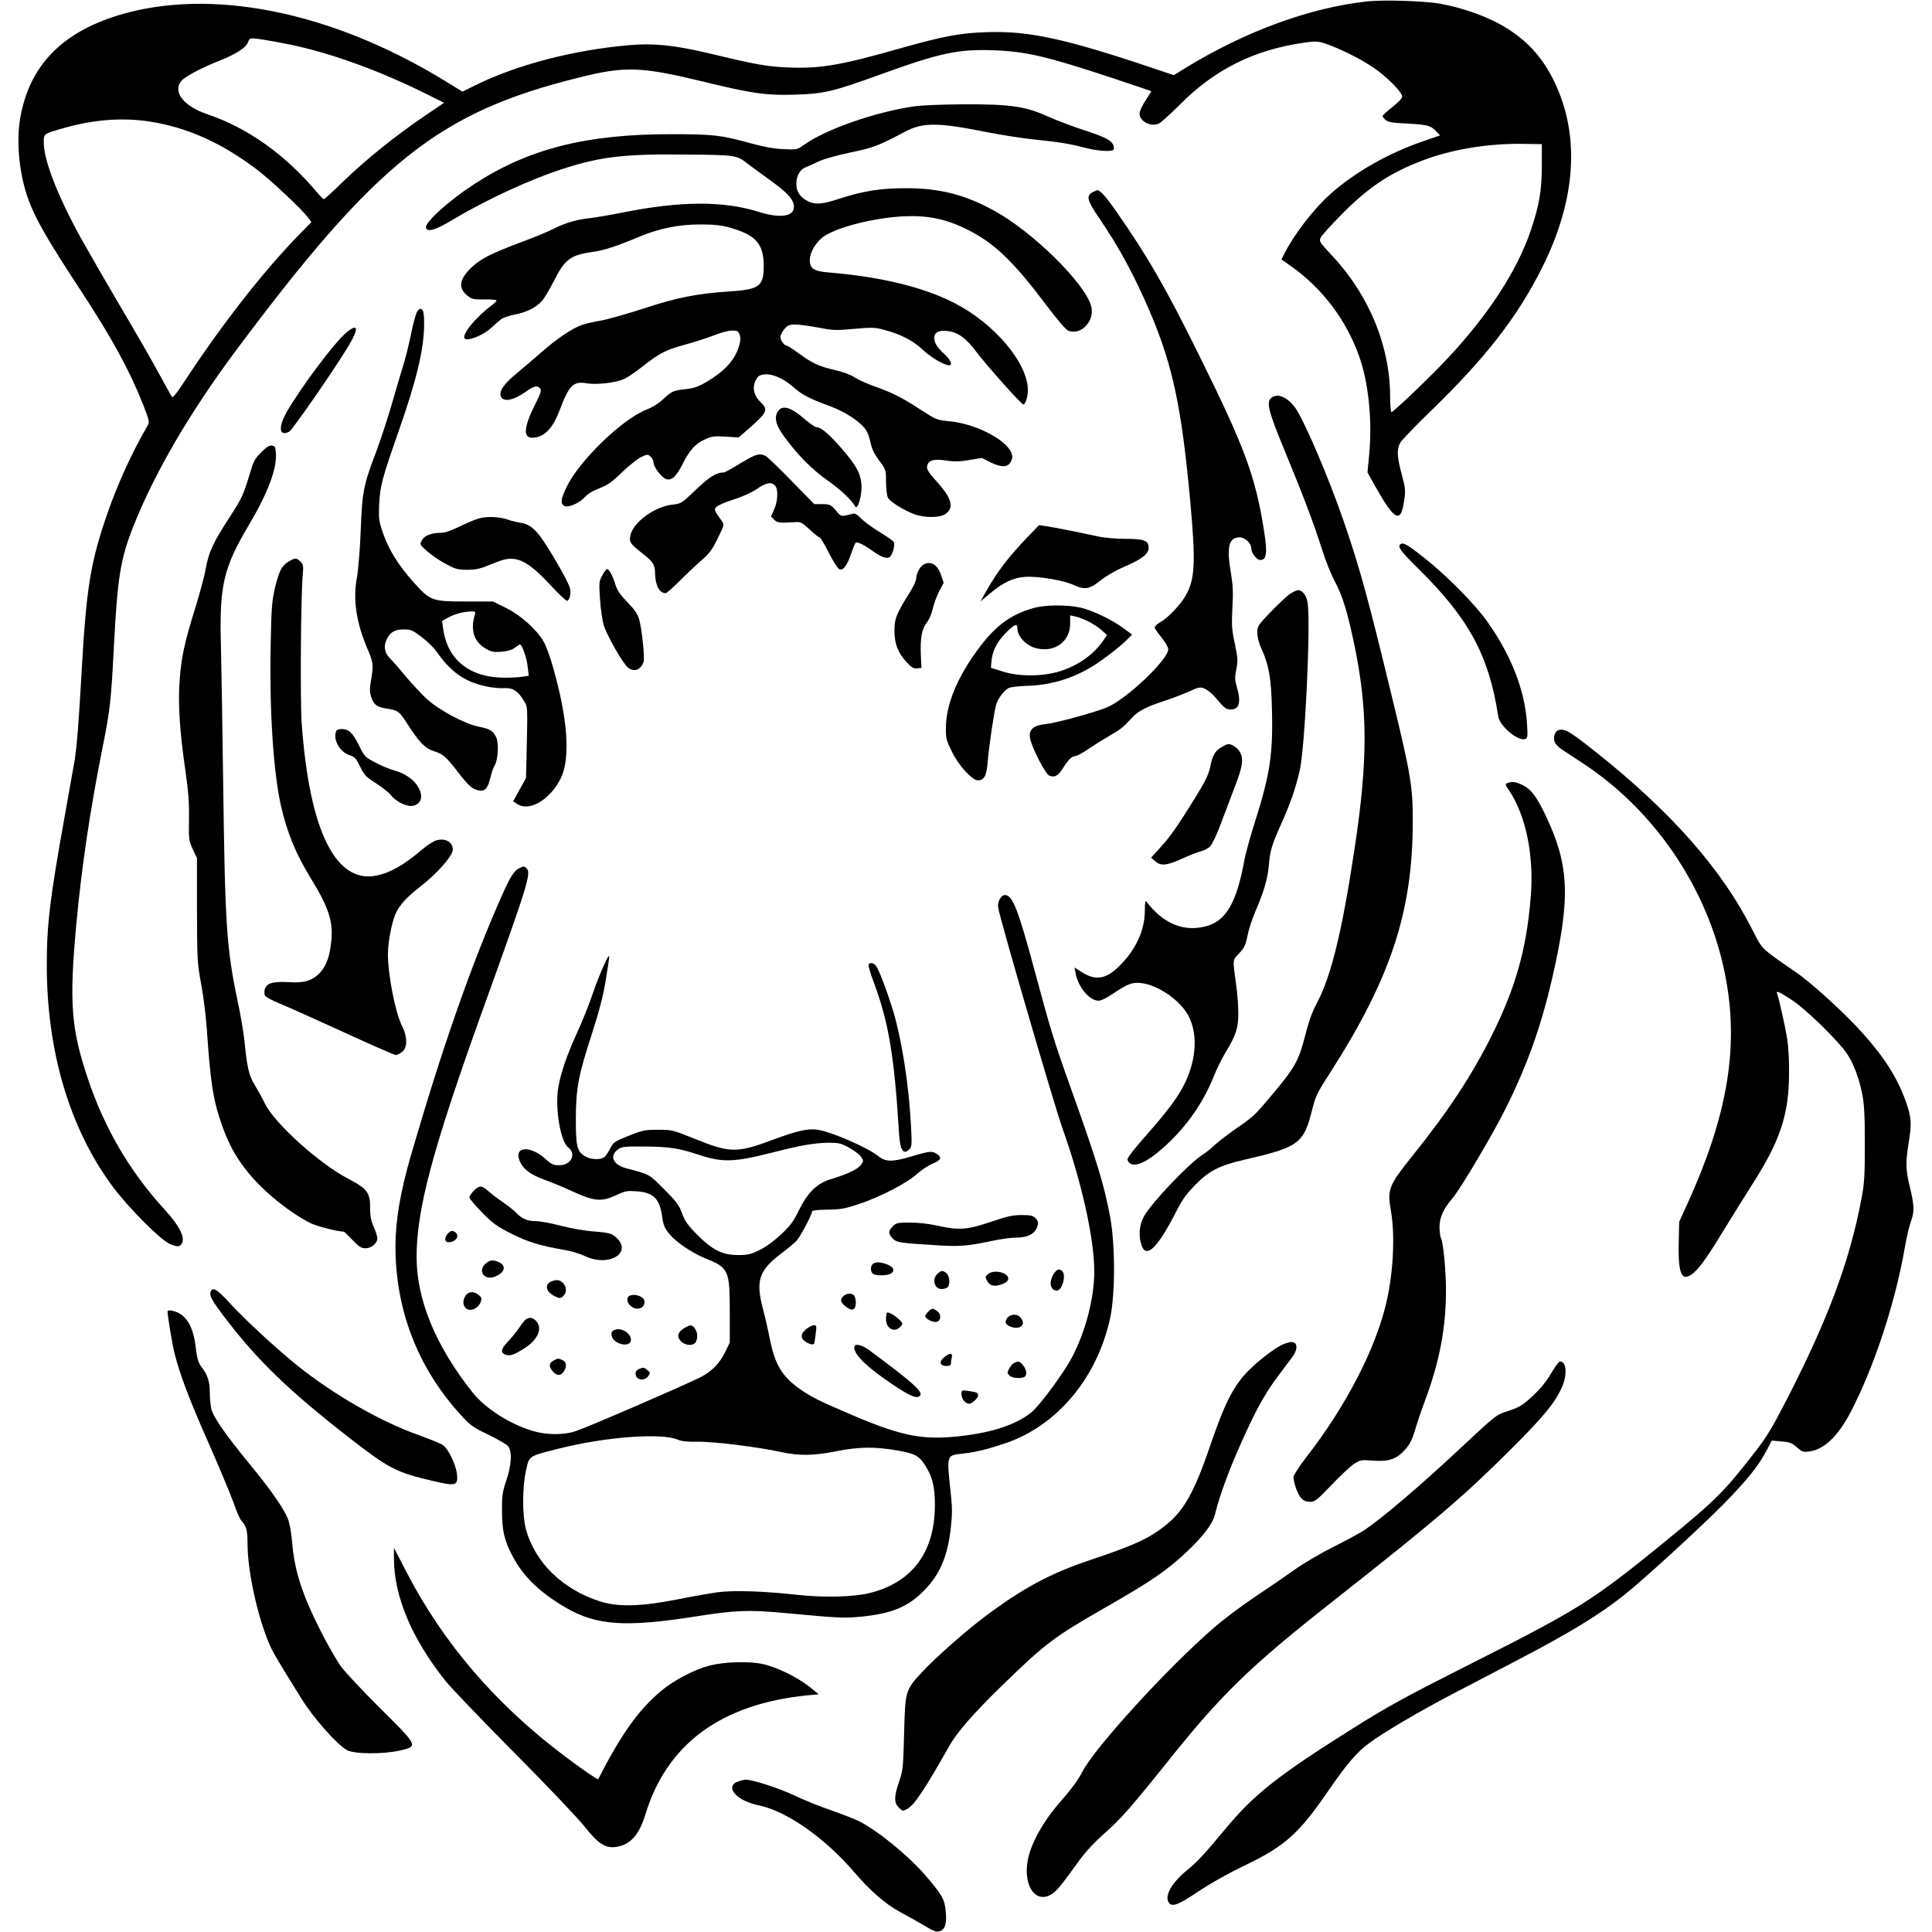 <?xml version="1.0" encoding="utf-8"?>
<!-- Generator: Adobe Illustrator 17.0.0, SVG Export Plug-In . SVG Version: 6.00 Build 0)  -->
<!DOCTYPE svg PUBLIC "-//W3C//DTD SVG 1.1//EN" "http://www.w3.org/Graphics/SVG/1.1/DTD/svg11.dtd">
<svg version="1.1" id="Layer_1" xmlns:x="http://ns.adobe.com/Extensibility/1.0/" xmlns:i="http://ns.adobe.com/AdobeIllustrator/10.0/" xmlns:graph="http://ns.adobe.com/Graphs/1.0/"
	 xmlns="http://www.w3.org/2000/svg" xmlns:xlink="http://www.w3.org/1999/xlink" xmlns:a="http://ns.adobe.com/AdobeSVGViewerExtensions/3.0/"
	 x="0px" y="0px" width="256px" height="256px" viewBox="0 0 256 256" style="enable-background:new 0 0 256 256;"
	 xml:space="preserve">
<g transform="translate(0,1280) scale(0.1,-0.1)">
	<path d="M1812,12798.2c-76.4-8.4-161-39.2-241.8-88.6l-14.8-9.2l-29.2,9.8c-114.8,38.6-163,49-218.2,47.2
		c-35.4-1-58.4-5.4-115.6-21.6c-77.8-22.2-106-27-147.8-25.2c-28.2,1.2-41,3.4-103.6,18.4c-47.4,11.2-74.4,14-107,11.2
		c-75-6.6-150.2-26.2-205.8-54l-15.4-7.6l-25.8,15.8c-149.4,90.8-308.4,122.4-430,85.4c-75.8-23.2-118.2-67.4-130.2-136.2
		c-5.6-32-1.2-75.8,11.2-109c9.4-25.4,25.4-53.2,68.4-118.6c42-64,65.6-107.4,83.2-152c8.8-22.8,8.8-23,5.4-29
		c-19.6-33.4-39.4-76.8-52.8-115.6c-22.6-65.4-27.8-98.4-34.2-212c-3.6-64.4-6.2-96.4-9-114.4c-0.6-3.2-6.4-35.6-12.8-72
		c-20-111-24.2-145.4-24.2-200c0-114,30.2-216,86.8-292.6c21.8-29.4,65-72.6,77.6-77.4c7.8-2.8,10.2-3,12.6-1
		c8.2,6.8,0.8,23.6-20.8,47.2c-46.4,50.6-79.8,107.8-102,174.2c-22,65.8-24.6,99.8-15.2,202.6c7,76.4,18.2,151.6,34.8,235
		c10,49.8,11.4,61.4,15.2,136c4.8,91,8.6,114.6,26.2,158.8c27.8,69.8,73.8,148.8,134,229.8c188,252.2,270,317.6,455.8,363.6
		c61.4,15.4,82.2,14.6,164.2-5.2c65.4-16,84-18.6,121.8-17.4c38.2,1,50.4,3.8,113.2,26.6c79.6,28.8,103,33.8,149.8,32.2
		c44-1.6,71.2-8,161-37.8c26.4-8.8,48.2-16.2,48.4-16.4c0.2-0.2-3.2-5.8-7.4-12.2c-4.4-6.6-8-14.4-8-17.4c0-10.2,14-17.8,25-13.6
		c2.8,1,15.6,12.6,28.6,25.6c46.6,47,99.4,73,166.8,82.2c13.2,1.8,16.6,1.6,26.4-1.8c18.6-6.4,45-19.4,62.2-31
		c17.8-11.8,39-33,39-39c0-2.2-5.4-7.8-13-13.8c-7.2-5.6-13-11-13-12c0-0.8,1.8-3.2,4-5.2c3.2-2.8,9-3.8,29.4-4.8
		c26.6-1.4,30.6-2.6,38.2-10.8l4.6-4.8l-22.6-7.8c-45.6-15.6-89.6-40.6-122-69.2c-22.4-19.8-48.2-53.2-61.4-79l-4.2-8.4l13.4-9.4
		c41-29.2,72.2-70.6,89.4-118.4c12.6-35,17.8-86.4,13.4-131l-2.2-23.4l9.2-16.6c27-47.8,34.8-52,39.4-20.8c2,13.6,1.6,16.4-3.2,34.8
		c-6.2,22.8-6.8,33-2.2,41.6c1.6,3.2,18.8,21.2,38.2,40c75,72.4,117.4,127,150.4,193.2c44.6,89.4,50,174.2,16,245
		c-14.6,30.6-33.8,52.6-61.6,70.4c-23.4,15-56.8,27.4-89.4,33.4C1888.2,12798.8,1833.8,12800.4,1812,12798.2z M380,12741.8
		c56-11,123.6-35.4,190-68.8l18.4-9.2l-28-19c-37-25.2-75.2-56-105.4-85c-13.4-13.2-25.2-23.8-25.8-23.8c-0.8,0-3.8,3-6.8,6.4
		c-43,51.8-93,87.8-148.6,106.6c-30.4,10.4-45,29.2-33.8,43.4c4.4,5.8,27.2,18,51.4,27.4c21.6,8.6,34.4,17,37.2,24.2
		c2,5.4,2.6,5.6,12.2,4.6C346.4,12748,364,12745,380,12741.8z M198,12639c49.2-7.6,94.4-27.6,141-62.6c18.2-13.4,62.2-54.8,69.4-65
		l4.2-5.8l-15-15.2c-48.6-49.8-102.4-118.6-152.8-195.2c-11.4-17.4-16-23-17.2-21c-1,1.6-8.6,15.4-17,30.8c-8.2,15.4-31,55-50.6,88
		c-19.4,33-43,74-52.6,91.2c-30.8,55.6-49.4,103.4-49.4,126.8c0,12.2-0.8,11.6,29,20C124.8,12641.6,163.2,12644.4,198,12639z
		 M2043,12580c-0.2-32.8-3.2-51-14.2-84c-18-54-56.2-112.8-111.2-171.4c-23.4-25-71.2-70.6-73.8-70.6c-1,0-1.8,9-1.8,19.8
		c0,67.4-27.8,135.2-77.2,187.8c-17,18.2-17.2,18.8-14.6,24c1.6,3,14.6,17.2,28.8,31.6c34.8,35,62.8,53.6,105,69.8
		c38.6,14.8,85.8,22.8,132,22.4l27-0.4V12580z"/>
	<path d="M1210.8,12659c-51.8-7.6-116.8-30.4-145.6-51c-8.8-6.4-9.2-6.4-27.6-5.6c-13,0.6-26.4,3.2-44.6,8.2
		c-37.6,10.4-48.4,11.6-104,11.6c-112.8,0-189.2-19.4-261.6-66.8c-33-21.6-64.4-50-63-57c1.4-6.4,12.6-3.4,34,9.6
		c46.2,27.6,104.2,54.4,148.6,68.6c49.6,16,81.4,19.6,163,18.6c66.4-0.6,66-0.6,81.8-13c3.6-2.8,16.8-12.4,29-21.2
		c23.2-16.8,31.2-25.8,31.2-35.2c0-12.8-18.6-15.4-46.4-6.6c-46.8,14.8-104.4,14.6-181.6-1c-16-3.2-34.8-6.4-42-7.2
		c-17.4-1.8-32-6-47.8-13.8c-7.2-3.8-25.8-11.4-41.2-17.2c-42.8-16-55.6-22.6-68-34.2c-17-16-18.4-28.2-4.4-38.6
		c4.8-3.6,8.4-4.2,21.6-4c8.6,0.2,15.8-0.4,15.8-1.4c0-0.8-3.4-4.2-7.4-7.2c-20.8-15.4-39.4-38.6-34.8-43.2c3.8-3.8,23.6,4,34,13.2
		c5,4.6,11.2,10,13.6,12c2.4,2.2,10.8,5,18.6,6.6c16.2,3,29,9.6,37,19c2.8,3.6,9.6,15,15,25.6c14.2,28.4,22,34.4,51.4,38.4
		c15.4,2.2,29.8,6.8,63.4,20.8c25,10.4,51,15.6,79.2,15.6c24,0,34.2-1.8,53-8.8c22.4-8.4,31-20.8,31-45.8c0-27.4-5.6-31.6-45.6-34.2
		c-41.8-2.6-70.2-8.2-114.2-22.8c-21.6-7-46.8-14.2-56.2-15.8c-9.4-1.6-20.8-4.2-25.6-6c-12.4-4.4-34-19-52.8-35.8
		c-9.2-8-24-20.6-32.8-28c-17.8-14.6-24.4-24.6-20.8-31.4c4-7.2,17.4-4.2,34,7.8c9.4,6.8,14.2,7.8,17.8,3.4c2-2.2,0.6-6.6-6.6-20.8
		c-15-29.8-16.4-44.4-4.2-44.4c15.4,0,26.8,11.2,36.2,35.6c13.2,34.6,18.2,39.6,37,36.4c13-2,37.4,0.8,48.8,5.8
		c4.4,2,15.6,9.6,25,17c21.6,17.2,30.6,21.8,57.4,29c11.8,3.2,28.4,8.6,37,12c8.4,3.4,19,6.2,23.4,6.2c7,0,8.6-0.8,10.2-5.2
		c1.4-3.6,1.4-7.8-0.2-13.4c-5-19.2-18.4-34.4-43.2-49.2c-11.6-6.8-16.6-8.6-29.4-10c-15.8-1.8-17-2.4-31.2-15.6
		c-4-3.6-12.6-8.8-19.4-11.4c-32-12.4-89.2-67.8-105.8-102.4c-7.4-15.6-8.4-21-3.8-24.8c4.4-3.6,20.4,2.8,27.8,11.2
		c3.6,4.2,10.8,8.6,19.4,11.8c11,4.2,16.6,8.2,29.8,21c9,8.6,20.2,17.8,25.2,20.2c8.6,4,9.2,4.2,12.8,0.8c2.2-2,4-5.6,4-7.8
		c0.2-6.2,10.4-19.8,16.6-22c7-2.6,13.6,3.4,21.8,19.8c9.2,18.4,17,27,29.2,32.6c9.8,4.4,12.8,4.8,28,3.8l17.2-1l14,12.2
		c24,21,25.4,24.6,15.2,34.4c-8.2,7.8-11,17-8,26c1.2,3.8,4,8,6,9c10.6,5.6,29.2-0.6,46-15.6c10.6-9.2,20.2-14.4,42.6-22.6
		c18.6-6.8,30.6-13.4,43-23.2c9.8-8,13-13.6,16.2-28.4c1.6-7.4,5.2-14.6,11.2-22.6c9-11.8,9-12.2,9-28.2c0.2-9.4,1.2-18.4,2.6-21
		c3-5.4,20.2-16,34.4-21.6c13.4-5,34-5.2,41.6,0c12,8.2,8.8,20.8-10.8,42.4c-11,12-13.8,16.6-13.4,20.6c1,8.2,8.6,10.6,25,8
		c10.6-1.6,17.4-1.6,30.6,0.6l17,2.8l11.4-5.8c14.6-7.2,23.4-6.8,27.2,1.2c2.2,4.6,2.2,6.8,0.4,11.6c-7.4,17.8-47.8,38.4-81.8,41.6
		c-16.8,1.6-17.6,2-37.2,14.6c-24.6,16.2-38.8,23.4-62,31.6c-9.8,3.4-21.8,8.8-26.6,12c-5.2,3.4-15.6,7.4-26.6,9.8
		c-20.8,4.8-29.8,9-48,22.4c-7.4,5.4-14.2,9.8-15.2,9.8c-3.4,0-8.6,7-8.6,11.6c0,2.2,2.4,6.8,5.2,10.2c4.4,5.2,6.6,6.2,14.4,6.2
		c5.2,0,18.8-1.8,30.4-4c19.4-3.8,23.2-4,47.4-1.8c24,2.2,27.8,2,40-1.2c22.4-6,38.6-14.4,51-26.2c10.2-9.8,28.6-20.8,35.2-20.8
		c5,0,2.2,7-6.2,14.8c-10.2,9.4-13.4,14.8-13.4,22c0,6.6,6.4,10,17.2,8.6c14-1.4,25.2-9.6,38.8-28c12.6-16.8,59.4-69.4,62-69.4
		c2.6,0,6,10.2,6,18.8c0,36-44,88.4-97.6,115.8c-40.8,21-98,34.8-166.8,40.4c-19.2,1.6-24.6,5.2-24.6,16.4
		c0,10.2,8.4,24.4,18.8,31.4c17.8,12.4,67.6,24.8,106.2,26.6c31.6,1.4,55.6-3.6,83-17.2c36.8-18.2,61.8-42.4,106.4-101.8
		c14.2-18.8,25-31.4,28.2-32.6c17.2-6.6,35.6,13.4,30.2,32.8c-8.4,30.4-77.8,98.6-128.8,126.4c-38.6,21.2-72.6,29.8-117,29.6
		c-34.2,0-56.2-3.6-90-14.6c-21-6.8-30.2-7.4-39.8-2.4c-10.2,5-15.2,13-15,23.4c0.2,10.2,4.8,18.4,12.4,21.4
		c3,1.2,10.8,4.6,17.4,7.8c6.8,3.2,25,8.2,42,11.8c30,6.2,37,8.8,71.6,27.2c24,12.8,43.8,12.8,108.6-0.2c19.4-3.8,48.4-8.4,64.6-10
		c33.2-3.4,46-5.6,67.6-11.2c18.4-4.6,36.6-5.2,36.6-1c0,9.8-7,14.2-41,25.2c-14.2,4.6-35,12.6-46,17.4
		c-29.8,13.6-49.6,16.6-111,16.4C1248.6,12661.6,1221.8,12660.6,1210.8,12659z"/>
	<path d="M1448,12545.4c-9.2-4.6-7.6-11,8.6-34.6c26.2-38.4,46.4-75.6,67.2-124.2c30-70.2,41.8-126,53.2-249.2
		c7.6-83.8,6.6-105.2-6.4-127.4c-7-12-23.4-29-33-34.4c-4.2-2.4-7.6-5.4-7.6-6.8c0-1.4,4-7.4,9-13.4c5-6.2,9-13.2,9-15.6
		c0-13.8-55.2-66.2-81.4-77.2c-15.4-6.4-68-20.8-80.6-22c-16.6-1.6-23-7.2-21.2-18.2c1.8-12,20.4-48.2,25.6-50.2
		c7-2.6,11.4-0.4,17.2,8.6c7.6,12.2,12.6,17.2,16.8,17.2c2,0,10.2,4.4,18.2,9.8c7.8,5.4,20.8,13.4,28.4,17.8
		c14.2,8.2,16.8,10.2,28.8,23.2c8,8.8,19.4,14.8,42.2,22.2c9.4,3,24,8.6,32.4,12.2c14.4,6.6,15.8,6.8,22,4.2
		c3.6-1.6,9.6-6.4,13.2-10.6c13.6-16,14.6-16.8,21.6-16.8c11,0,13.6,9.8,7.6,30c-2.6,9-2.8,12.4-0.6,23.2c2.2,11.4,2,14.8-2,33.8
		c-4,18.6-4.4,24.4-3.2,47.6c1.2,20.2,0.6,30.6-1.8,45c-6.2,35.8-3.2,48.2,11.4,48.4c7,0,15.4-8,15.4-14.6c0-6.2,7.2-15.4,12-15.4
		c8.4,0,9.6,9.4,4.8,39.4c-11.4,71.6-25,108.8-85.8,231.6c-44.4,89.8-67.4,129.8-109.6,190.4c-13.6,19.6-21.6,28.6-25.4,28.6
		C1453.4,12548,1450.8,12546.8,1448,12545.4z"/>
	<path d="M552.8,12387.2c-1.8-3-5.4-16-8-29c-2.6-13-7-30.8-9.6-39.4c-2.8-8.8-9.6-31.8-15.2-51.4c-5.6-19.6-15.2-49-21.2-65
		c-17.2-45.4-18.8-52.8-20.8-104.4c-1-26-3.2-52.6-5-63c-5.6-29.4-1-59.8,14-95c7.8-18,8-21.6,4.6-41.8c-2-11.2-1.8-15.4,0.4-22.2
		c3.4-10,7.8-13.2,21-15c14.2-2.2,16.2-3.6,26.4-19.6c16-25,23.6-32.8,35.2-36.6c12.6-4,16.4-7.4,31.4-26.8c15-19.6,20-24,28.6-25.4
		c8.4-1.2,11.8,2.6,15.6,18.4c1.2,5.6,3.6,12,5.2,14.6c4.6,7.4,5.8,30.4,2,37.6c-4.6,9-7.4,10.6-23.4,14
		c-18.4,3.8-51.8,21.6-68.2,36.4c-6.6,6-18.8,19-27.2,29c-8.4,10.2-18.2,21.4-22,25.2c-7.4,7.6-8.8,16.4-3.6,26.2
		c4.4,8.6,10.6,12,22.2,12c9.2,0,11.6-1,23.6-10.2c7.6-5.6,16.4-14.4,19.8-19.4c12.4-18,25.6-30.2,40.2-37.4
		c14.6-7.2,35-11.6,50-10.8c10.6,0.6,17.8-4,24.8-16c6-10,5.6-3.8,4-78.2l-0.6-25l-8.6-15.4l-8.4-15.4l5.4-3.6
		c16.2-10.6,43.6,5.8,57.8,34.4c12.8,26.6,9.2,78.2-10.4,146.8c-3.8,13.8-9.4,29-12.4,34c-9.4,16.2-30.4,35-49.8,44.6l-17.4,8.6h-36
		c-45,0-47.2,0.8-70,26.4c-19.8,22.4-32.2,42.4-39.6,64c-5.6,16-6,18.8-5.2,38.4c1.2,24,3.8,34,25.8,96.8
		c24.2,69,33.8,109.6,33.8,142.6c0,11.8-0.8,17-2.8,18.6C556.8,12391.8,555.6,12391.2,552.8,12387.2z M629.2,11985.6
		c-6.2-20-1.2-36,14-44.8c7.6-4.6,10.8-5.2,20.8-4.4c8.2,0.6,14,2.2,18,5.2c3.2,2.4,6.4,4.4,7,4.4c2.8,0,9.2-18.4,10.2-29.6
		l1.4-11.8l-7.8-1.2c-4.4-0.8-15-1.4-23.8-1.4c-46.6,0-76.2,23.6-81.8,65l-1.4,10.2l7.8,4.4c8.8,4.8,19.8,7.8,30.2,8.2
		C629.8,11990,630.4,11989.6,629.2,11985.6z"/>
	<path d="M458.6,12359c-16-13.6-59-71-78.4-104.4c-11.8-20.6-10.4-33.6,3-26.6c4.4,2.4,61.6,85,79.2,114.6
		C476,12365.4,474.4,12372.4,458.6,12359z"/>
	<path d="M1685,12273.2c-7.6-5.6-4.8-17,18-72.2c23.8-57.6,37.6-93.8,49.4-131c4.4-13.8,11.8-32.2,16.6-41
		c9.8-18.2,16.2-39.2,25-80.6c18.6-88.2,18.8-154.8,0.8-273.4c-16.4-109.2-31.2-169.4-49.8-204c-5.8-10.8-10.8-24.2-15-41
		c-9.8-37.6-13.4-44-50-87.2c-17.4-20.6-20.6-23.6-43.8-39.4c-9.4-6.6-21.2-15.6-26.2-20.2c-5-4.8-11.6-10.2-15-12.2
		c-18.2-11-69.8-65.2-79.4-83.2c-6.2-11.4-7.2-25.4-3-37.8c6.2-18.2,21-4,45.6,44c8.4,16.6,14,24.2,25.8,36.2
		c18.2,18.6,32.2,25.6,64.4,33c71.6,16.4,78.8,21.6,89.4,63c5.4,21.6,7,25,23.8,51c81.2,126.4,110.4,214.8,110.4,334.8
		c0.2,45.2-3,63.6-27.2,163c-31.8,131.4-42,168.6-62.6,229.4c-20.8,61.2-55.6,142.6-67.2,157
		C1704.8,12274.2,1692.8,12279,1685,12273.2z"/>
	<path d="M1030.8,12255c-5.6-8.6-2.6-19.2,9.8-35.6c18.2-24.2,35-41,55.4-55.6c18.2-12.8,32-26,37.2-34.8c3.4-6,9.6,16.6,8.2,30
		c-1.4,14.6-7.4,25-26.8,47.4c-16.4,18.8-26.8,27.6-33,27.6c-1.6,0-8.2,4.6-14.8,10.2C1048.4,12260.4,1036.6,12264,1030.8,12255z"/>
	<path d="M346,12200.6c-8.4-8.4-10.2-12-14.8-27.6c-8.8-29.2-10.4-32.8-27.4-59c-21.2-32.6-27.2-45.6-31-66.6
		c-1.6-9.6-8-33.4-14-52.8c-14.4-46-18.6-65.8-20.8-96.4c-2.2-31,0-66.8,7.4-117.2c4.2-29.8,5.4-44.2,5-66.2
		c-0.4-27.2-0.2-28.8,5-40l5.6-11.8v-69c0.2-66.2,0.4-70.2,5.6-98c3-16,6.2-42.4,7.4-59c5-73.8,8.6-95.6,20.6-129.4
		c8.8-24.4,18.2-41.4,33.8-60.8c20-25,55-53.4,83.2-67.6c8-4,36-11.2,44-11.2c0.4,0,5.6-5,11.4-11c8.8-9.2,11.6-11,17.4-11
		c7.8,0,15.6,6.6,15.6,13.4c0,2.2-2.2,9-4.8,15c-3.6,8.2-4.8,14.4-4.8,24c0.4,21-3.4,26.4-28.8,39.6c-38.4,20-96.6,72.4-110.2,99
		c-3.8,7.8-10.2,19.2-14,25.6c-7.6,12.4-10,23-13.4,57.4c-1.2,11.6-5.2,35.4-9,53c-14.6,69.2-16.8,99.2-19.2,284
		c-1,77-2.4,160-3,184.4c-2.4,82.2,2.8,105.4,37,163c25.2,42.6,37.2,74.4,35.8,95c-0.6,8.2-1.2,9.6-5.2,10.2
		C357,12210.2,353,12207.6,346,12200.6z"/>
	<path d="M993.8,12193.4c-4.8-2.6-14.2-8-20.6-12c-6.6-4-13-7.4-14-7.4c-10,0-19-5.6-37-22.8c-18.8-18-19.6-18.6-30.6-19.8
		c-22.8-2.2-50.6-21.8-55.8-39c-2.8-10-1.2-12.8,15.4-25.6c13.8-10.8,16.6-15,16.8-25.8c0.2-16.4,5.6-27,14-27
		c1.4,0,8.8,6.6,16.8,14.6c7.8,7.8,20.8,20.2,28.8,27.2c12.4,10.8,15.8,15.2,23.4,30.8c8.8,17.8,8.8,18.2,5.4,23
		c-10.4,14.8-10.6,15-7,18.8c1.8,2,11.8,6.4,22.4,9.6c11.8,3.8,23.8,9.2,31,14c12.4,8.6,19,9.8,24,4.8c4.6-4.4,4-20.4-1-31.8
		l-4.2-9.4l4.2-4.2c4.2-4.2,6.8-4.6,29.6-3.2c5.4,0.4,8.4-1.4,17.4-9.8c6-5.8,12-10.4,13-10.4c1.2,0,6.6-9,12.2-20
		c5.4-10.8,11.8-20.8,13.8-22c5.2-2.8,10.6,4.2,16.2,21c2.4,7.2,5.2,13.4,6,14c2.2,1.4,11.8-3.4,22.2-11c11.6-8.4,19.2-11,22.8-8
		c4,3.4,7.2,15.8,5.2,19.8c-1,1.8-9.4,7.6-18.6,13.2c-9,5.4-20,13.4-24.2,17.6c-5.8,6-8.6,7.6-12,6.6c-13-3.8-15-3.6-18.8,0.8
		c-9,11.2-10.4,12-21,12H1079l-30,30.6c-16.4,17-32,31.8-34.4,33.2C1008.2,12199,1003.8,12198.6,993.8,12193.4z"/>
	<path d="M634.6,12113c-5.8-1.6-17.6-6.6-26.4-11c-10.2-5-18.8-8-23.6-8c-13,0-22.4-3.6-25.6-10c-3-5.6-2.8-5.8,7.4-14.8
		c5.8-5,16.8-12.6,24.6-16.6c12.2-6.6,15.8-7.6,28-7.6c11.6,0,17.2,1.2,33,7.8c15.4,6.2,20.8,7.4,28.6,6.6
		c13.2-1.2,27.4-11.4,49.8-35.8c10-10.8,19.4-19.6,20.8-19.6c3.4,0,5.6,8.4,4.2,16c-1.4,6.4-15.6,32.4-31.6,57.6
		c-12.8,20.2-21.4,27.8-33.6,29.6c-5,0.8-12.4,2.6-16.4,4C661.6,12115.4,645.8,12116.2,634.6,12113z"/>
	<path d="M1361.8,12088.6c-26-27-40.6-46.4-56-73.6l-6.6-11.8l12.6,10.4c17.6,14.8,30.4,20.8,46.2,22c17.4,1.2,50.8-4.4,64.8-10.8
		c14.8-6.8,21.2-5.6,36.4,6.8c6.6,5.2,20,13,30.4,17.4c23,9.8,32.4,17,32.4,25c0,9.8-5.8,12-31,12c-12.2,0-28.2,1.4-36,3.2
		c-26,5.6-60,12.4-69,13.6l-9.2,1.4L1361.8,12088.6z"/>
	<path d="M1855.4,12078.6c-3.6-3.4,0.6-9,24.2-32.4c66.8-65.8,93.4-115,105.6-195.2c1.8-13.2,26.6-33.8,36-30.2
		c3,1.2,3.2,3.8,2.2,19.8c-2.6,44.2-21,91.4-53,136.2c-16.6,23.2-51.8,58.8-81.2,82.4C1865.2,12078.4,1858.8,12082.2,1855.4,12078.6
		z"/>
	<path d="M382.6,12056c-9.4-5.6-12.8-12.4-18.2-34.8c-4.2-18.2-4.8-26.2-5.8-78.8c-1.6-84.6,3.6-164.4,13.4-208.8
		c8.2-36.6,19.8-64.8,40.2-98c23.2-37.8,29.4-56.6,26.8-82.2c-1.8-19.8-6.4-32.6-14.2-41.4c-10.4-11.4-21-14.8-42.4-13.4
		c-20.8,1.2-29.6-1.4-31.6-9.8c-0.8-3-0.6-6.8,0.6-8.4c1-1.6,9.8-6.4,19.8-10.4c9.8-4,47.6-21,84-37.6
		c36.4-16.8,67.6-30.4,69.2-30.4s5.4,1.8,8.4,4.2c7.2,5.6,7.2,19.8,0.2,33.8c-9.2,18-19,68-19,96.2c0,14.4,5,41.2,10,52.6
		c4.8,11.6,15.2,22.8,34.4,37.6c20.8,16.2,41.6,39.8,41.6,47.6c0,10.6-10.4,16.2-22.6,12.2c-3.6-1.2-11.2-6.2-16.8-10.8
		c-25-21.4-42.8-31.6-61.8-35.6c-54-11-88.8,59.4-99,201.2c-2.2,31.4-1.2,170.6,1.4,198.4c1,10.6,0.6,12.8-3,16.4
		C393,12061,390.8,12061,382.6,12056z"/>
	<path d="M1223.4,12051.8c-4.4-2.6-9.4-12.2-9.4-18.4c0-2.6-3.6-10.4-8-17.6c-18.6-29.6-20.8-35.6-20.8-51.8
		c0-17.4,4.8-29.6,17-42.4c5.8-6.2,8.6-7.8,13.2-7.2l5.6,0.6l-0.8,15.8c-1,23.8,1.2,35.8,7.8,44.2c3.4,4.4,6.6,11.8,8,18.6
		c1.4,6.2,5.2,16.6,8.4,22.8l6,11.4l-3.4,10C1242.4,12052,1233.2,12057.4,1223.4,12051.8z"/>
	<path d="M798.2,12037.8c-4.4-7.8-4.6-9.4-3.2-31.4c0.8-13,3.2-28.8,5.2-35.4c4.4-14,26-51.6,32.4-56c8.2-5.8,16.4-2.6,20.2,8
		c1.8,5-2.2,42.8-5.8,56c-2.2,7.6-6,13.2-15.8,23.2c-10,10.4-13.6,15.8-16,24c-3.4,11-8.2,19.8-10.8,19.8
		C803.4,12046,800.6,12042.4,798.2,12037.8z"/>
	<path d="M1708.6,12012.6c-4.2-3.2-15.6-13.8-25.2-23.8c-16.6-17.4-17.4-18.6-17.4-27.2c0-5.4,2-13.6,5-20
		c10.4-22.8,13.4-39.8,14.4-81c1.6-59.2-2.6-87-22.2-148.6c-6.2-19.2-12.6-42.6-14.4-52c-10-55-23.8-79.4-49-86.8
		c-29.8-9-58.4,2.4-80.8,32.2c-1.4,1.8-2-1.8-2-11.8c-0.2-26.2-11.4-51-32.8-72.6c-18.4-18.6-32-21-51-9l-9.4,6l1.4-7.4
		c3.2-18.4,18.4-36.6,30.6-36.6c2.8,0,10.6,3.6,17.2,8.2c21.6,14.4,26.6,16.4,38.8,15.2c22.2-2.4,51.6-22.4,62.6-42.8
		c10.2-18.8,11.4-44.2,3.2-70.6c-8-26-22.4-47.4-61-90.8c-12.4-14-22.6-27-22.6-29.2s1.8-4.8,4-6c6.8-3.6,18.8,1.2,34.8,14
		c33.6,27.2,59.2,61.6,75,100.6c4,10.2,11.4,25.2,16.4,33.4c13.8,22.8,16.8,32.2,16.6,52c0,9.4-1.2,25.2-2.6,35
		c-5,38-5.4,33.8,3.8,43.8c6.8,7.4,8.6,11,11,23.4c1.6,8.2,6.4,23,10.8,33c10.8,25,16,42.6,17.4,59.6c1.8,20.2,3.6,27,16.8,56.2
		c12.6,28.6,17.8,43.6,24,69c7,28.2,14.8,192.6,10.8,222.6c-1.4,10-6.8,17.4-12.6,17.4C1718.2,12018,1713,12015.6,1708.6,12012.6z"
		/>
	<path d="M1369,11994.2c-29.4-8.4-49.4-23-71.2-52c-29-38.6-44.4-75.4-44.4-106.6c-0.2-14.2,0.6-16.8,8.2-32.2
		c8.8-18,26.6-37.4,34.2-37.4c8.4,0,11.6,6.2,13,25.2c1.8,21,8.2,64.6,11.2,75.2c2.4,8.2,10.2,18.4,16.6,22
		c2.4,1.2,12.8,2.4,23.4,2.8c31.2,0.8,60.2,9.2,86.8,25.4c13.4,8,39.6,28.2,47.6,36.8l5.6,5.8l-10.6,7.8
		c-15,11.4-41.6,24.2-57.4,27.8C1413.8,11999,1384.4,11998.6,1369,11994.2z M1440.8,11977.2c5.6-2.6,13.8-7.8,18.2-11.6l7.8-7
		l-3.6-5.4c-12.6-19.4-33.2-34.4-58-42.4c-22.8-7.4-55.4-7.6-77.2-0.4l-15,4.8l0.6,7c1,14.6,6.8,26.2,18.2,38.2
		c12,12.2,16.2,14.2,16.2,7.6c0-11.2,11.6-23.6,25.2-27c24.2-6,44.8,8.8,44.8,32.6v11l6.4-1.4
		C1427.8,11982.6,1435.4,11979.8,1440.8,11977.2z"/>
	<path d="M444.8,11829.2c-2.8-11.2,6.2-25.8,18.2-29.8c7-2.2,8.8-4.2,14.2-15.2c5.4-11.2,7.6-13.6,21.2-22.2
		c8.4-5.4,17.4-12.6,19.8-15.8c5-7,18.4-14.2,26-14.2c7.8,0,13.8,5.4,13.8,12.2c0,14.4-15,29.2-34.6,34.6c-6.8,1.8-18.8,6.8-26.4,11
		c-13.4,7-14.4,8.2-21.2,22.2c-8.4,17-13.6,22-23,22C447.4,11834,445.8,11833,444.8,11829.2z"/>
	<path d="M2065.4,11832.6c-5-1.2-7.8-9.4-5.4-15.6c1-2.8,5.2-7.2,9.4-10s17.2-11.4,29.2-19.2c98.6-65.2,169.4-173.6,189.2-289.8
		c15.6-90.6,0-178.6-51.4-292l-11.4-25l-0.6-28c-1-43,4.4-53,20.6-38.8c8.6,7.6,19.6,23.6,43.4,62.8c9.4,15.4,24,38.8,32.4,52
		c38,58.8,49.8,94.2,49.8,150c0.2,15.4-1,35.2-2.4,44c-2.6,16.2-10.8,53.2-13.2,59.6c-2.4,5.6,1.8,4,20.4-8.4
		c18.6-12.4,60.2-53.2,71.8-70.2c8.6-12.4,15.8-31.6,20.2-53c2.8-14.4,3.6-27.6,3.6-67c0-42.6-0.6-52.2-4.6-73
		c-15.6-82.2-43.6-157.6-98.2-264.2c-19-37-27.2-50.8-41.4-69c-42-54.4-53-65.4-123.4-122.8c-93.2-75.8-111.6-87.6-251.4-158
		c-89.6-45.2-112.4-57.6-160-87.6c-99.2-62.4-130.8-87.4-168.8-133.4c-27.6-33.2-37.2-43.6-51.4-55c-18.8-15.6-28.4-32.2-23.6-41.2
		c4-7.4,12.2-4.6,39.2,13.6c15.8,10.6,39.4,24,61.6,34.6c53.6,25.8,71.8,42,110.6,98.4c24.4,35.6,37.8,51.4,54,63.4
		c18.8,14.2,66.4,42.2,113.4,66.8c22,11.4,59.8,31.2,84,43.8c70,36.6,107.6,59.6,141,86c26,20.6,103.8,92,133,121.8
		c30.6,31.4,45.2,49.6,55.8,69.8l7,13.2l12.8-1.2c10.8-0.8,14-2,20.4-7.8c7-6,8.4-6.6,16.8-5.4c19.6,2.6,38.4,21,55,53.2
		c31.4,61,58.6,144.4,71.2,217c2.2,13.2,6,29.2,8.4,35.6c4.6,12.8,4.2,20.2-2.6,48.2c-4.6,19.4-4.8,30.2-0.8,54.2
		c4.4,26.6,3.8,34.4-3.8,55.8c-11.2,31.2-28.2,58.2-58,91.2c-22.8,25.6-69.4,67.8-88.2,80.2c-9.8,6.6-24.2,16.6-31.8,22.4
		c-12.6,9.6-14.6,12.2-24.6,32.2c-40.8,81.2-108,157.4-209.6,238C2079.2,11831.4,2073.8,11834.6,2065.4,11832.6z"/>
	<path d="M1618.6,11810c-8.8-5.2-12-10.8-15-26.2c-2.2-10.4-6.4-18.8-20.6-42c-23.2-37.4-33.2-51.6-46.8-66.2l-11-12l5.8-5
		c7.4-6.4,15.4-5.6,36.6,4.2c8.4,3.8,19,8,23.6,9.2c4.4,1,10.2,4.2,12.6,6.8c2.6,2.8,9,16.4,14.2,30.6c5.2,14,13.4,35.6,18,47.6
		c10.4,26.6,12,37,7.2,46c-3.4,6.2-10.4,11-15.8,11C1626,11814,1622.2,11812.2,1618.6,11810z"/>
	<path d="M1997.4,11762.4c-3.2-1.4-3-2.2,1.8-9.2c22.8-33.6,33.8-87.2,29-143c-5.6-68.2-20-119-51.4-182
		c-26-52.2-57.8-100.8-105-159.4c-31.8-39.8-33.8-44.8-28.8-73c5.6-32.2,3.4-81-5.8-120.8c-14.2-62.2-54-138.8-107-206.8
		c-8.8-11.6-16.2-22.8-16.2-25.2c0-7.8,5.6-23.4,10.2-28.2c3.2-3.4,6.8-4.8,11.6-4.8c6.6,0,9,2,28.2,22c11.6,12.2,25,24.8,29.8,28
		c8.6,5.6,9.6,5.8,25.4,4.6c21.4-1.6,31.4,2,42.8,14.8c6.2,7,9.4,13.4,13.2,26.4c2.8,9.4,8.6,26.6,13,38.2
		c19.4,52.2,27.8,96.4,27.8,146.8c0,24.6-3.6,62.8-6.4,68c-1.2,2-2,8.8-2.2,15.2c0,12.6,5.2,24.2,16.8,37.8
		c11.2,12.8,55.6,88,72.8,123.2c27.6,56,45.4,106.6,59.8,169c24.4,106.8,22.8,149-8.8,215.6c-12,25-19.4,34.8-30.6,40.2
		C2008.4,11764.2,2003.6,11764.8,1997.4,11762.4z"/>
	<path d="M689,11650c-7.6-3-12.6-11-25-39c-40.4-91.4-78.6-201.2-119.8-343c-13.8-47.8-20.2-85.6-20.2-119.4
		c0-84,29.4-160.6,85.8-222.6c13.4-14.8,16.4-17,36.8-26.8c12.4-6,24.2-12.8,26.4-15.2c5.8-6.4,5-24.6-2.2-46c-5-14.8-5.8-20-5.6-40
		c0-26,3-39.2,14-60c14.2-27.2,37-49,71.8-69c40.2-22.8,78-25.4,170-11c55,8.6,70,9.2,122,4.4c67.8-6.4,77-6.8,99.4-4.4
		c39.2,4,60.6,12.8,81.6,34c21.4,21.4,32,46.4,36,84.8c1.8,15.6,1.8,26.4,0,42.6c-5.8,54.2-6.4,52,16.4,54.6
		c17.4,2,31.4,5.4,56.4,13.8c68.4,23.4,121.4,87,138.4,166.6c6.6,31.8,6.6,96.2-0.2,133c-7.8,42.2-17.4,73.6-51,167.6
		c-23.8,66.6-27.6,79.2-47.8,154.2c-23.2,86.4-30.4,104.8-40.6,104.8c-5.2,0-10.2-8.8-9-16.4c1.8-13.6,74.2-261.6,85.2-292.6
		c25.6-71.8,42-146,42.2-189c0-36-11.4-80-29.6-114.6c-11.2-21.2-43.2-64.6-54.2-73.2c-22-17.4-56.2-28-104.6-32.2
		c-43.4-3.6-72.2,2.8-139,31.8c-38.2,16.4-46.4,20.6-60.6,30.2c-25.4,17.4-35,33-42,68c-2.2,11.6-6.4,29.4-9,39.6
		c-10,37.4-5.4,51.2,24.6,73.8c8,6,16.8,13.4,19.6,16.2c5,5.2,20.8,35,20.8,39.2c0,1.4,7.6,2.2,20.6,2.4c17.8,0.2,23,1.2,42.2,7.6
		c28,9.4,63,27.6,76,39.4c5.6,5.2,15,11.4,20.8,13.8c11.4,4.8,12.8,8,6,12.8c-6.2,4.4-10,4-32.8-2.8c-25.8-7.8-35-7.8-44.6-0.2
		c-14.8,11.8-62.2,32.4-80.6,35.2c-12.6,2-27-1.2-58.8-13c-48.6-18.2-57.4-18-105.2,1.4c-27.8,11.2-29.2,11.6-47.6,11.6
		c-17.6,0-20.6-0.6-39-8c-19-7.6-20.2-8.4-24.6-17c-2.4-5-6-10.2-7.8-11.4c-5.2-3.8-18.4-3.2-25.6,1.4c-10.4,6.4-12,13-12,49
		c0.2,41,3.2,57.4,20.8,111.6c10.2,31.6,15.2,50.4,19,73.4c2.8,17,4.8,31,4.4,31.4c-1.4,1.6-14-27-22-50.6
		c-4.8-14.2-14.2-37.6-20.8-51.8c-13.6-30-21.2-52.2-24.6-71.8c-4.6-27,2.6-71.2,13-79.4c11.4-9,4.2-23.8-11.8-23.8
		c-7.8,0-10.4,1.2-17.8,8c-20.2,18.6-42.8,17.2-34.6-2.4c4.6-10.8,13.8-17.8,32.8-24.8c9.6-3.4,26.8-10.6,38-15.8
		c28-12.8,37.6-13.6,56.4-5c13.2,6.2,15.2,6.4,28.6,5.4c22.2-1.8,29.8-10,33.2-34.8c1.4-10,3.2-14.2,9.4-21.8
		c9-10.8,30-25,47.6-32.2c31-12.4,32.4-15.6,32.4-71.6v-40l-6.6-13.4c-7-14.4-17.6-25-32.4-32.6c-20.6-10.4-148-65.6-164.8-71.2
		c-16.4-5.6-39.6-5.4-58.2,0.4c-30,9.2-61.8,29.6-78.2,50c-49.4,61.8-74.8,123.4-74.8,180.4c0,63.4,21.4,143.2,88.4,329.4
		c59.6,165.4,63.8,179,57.2,185.6C694.8,11652.4,694.4,11652.4,689,11650z M1124.8,11279.4c6.6-3.6,13.6-8.8,15.8-11.8
		c3.8-5.2,3.8-5.6,0.6-10.6c-4-6-17.6-12.6-39.4-19.2c-19.2-5.6-31.4-17.4-43.6-42.2c-6.8-14.2-11.2-20-23.4-31.4
		c-9-8.4-20.4-16.8-28.4-20.6c-11.4-5.6-15.4-6.6-28.4-6.6c-20.8,0-34,6.6-54.2,27c-12.6,12.6-16.2,17.8-20,28.2
		c-4,11-7.4,15.6-23.8,32c-20.4,20.4-18.4,19.4-50.4,27.8c-17.2,4.6-22.4,16.2-11,24.8c5.2,3.8,8.2,4.2,35,4
		c32.8-0.2,46.2-2.2,72.4-11c32-10.4,46.2-10,99,3.4c35.8,9.2,54.2,12.4,73,12.6C1111.2,11285.8,1114.4,11285.2,1124.8,11279.4z
		 M898,10892.4c5-2.2,12.8-3,26.8-2.8c20.8,0.4,78.8-6.8,110.2-13.6c23.8-5.2,42.8-5,73,1c30,6,51,6.2,80.2,1.2
		c24.2-4.2,29.2-6.8,37.8-20c9.6-15.2,12.8-28.2,12.8-53.2c-0.4-61.2-29.2-100.8-84.6-115.4c-22-5.8-61.6-6.8-98.2-2.8
		c-42.6,4.8-83.8,6.2-105,3.4c-9.8-1.4-34.2-5.6-54-9.6c-46.6-9.2-77.6-10.2-101-2.8c-50,15.6-87.2,51.6-99.2,96.2
		c-4.8,18-4.8,55.4,0.2,77.6c4.4,19.8,2.6,18.6,44.6,29.2C803,10896.2,876.8,10901.6,898,10892.4z"/>
	<path d="M1151,11522c-0.8-1.2,2.4-12.2,7-24.2c19.4-52.2,27-97,33.2-198.4c1.4-23.8,5.6-30.4,14-22c3,3,3.2,6.4,2,29.6
		c-2.8,55.4-12.4,116.8-24.8,157c-8.2,26-18.2,52.2-22,56.6C1157,11524.4,1152.8,11525,1151,11522z"/>
	<path d="M627.8,11222.2c-3.2-3.2-5.8-7.2-5.8-8.8c0-1.6,7.4-10.6,16.6-19.8c14-14.4,19.6-18.4,38.4-28c22-11.2,39.6-16.6,71-21.8
		c8.2-1.4,20.4-5,27-8.2c34-15.8,66,6.6,38.6,27c-4.2,3.2-10.2,4.4-26,5.6c-12,0.8-30.6,4-44.4,7.6c-13,3.4-28,6.2-33.6,6.2
		c-11,0-18.2,3.2-25.6,11c-2.8,3-10.4,9-17,13.6c-6.6,4.4-15.4,11-19.6,14.8C638.2,11229.6,635.4,11229.6,627.8,11222.2z"/>
	<path d="M1312.4,11180.8c-31.2-10.4-41.8-11.2-69.8-5c-11.4,2.6-25.6,4.2-36.6,4.2c-16.6,0-18.6-0.4-23-5c-6.2-6-6.2-9.8-0.2-16
		c5.4-5.4,8.8-6,54.2-8.8c33.8-2.2,43.6-1.6,77.8,5.6c10.8,2.4,24.6,4.2,30.4,4.2c17.4,0,27,5.4,29.8,16.4c1,3.8,0.2,6.4-2.8,9.4
		c-3.4,3.4-6.6,4.2-18.6,4.2S1334.2,11188.2,1312.4,11180.8z"/>
	<path d="M594,11166c-5.4-5.4-5.4-12,0.2-12c10.6,0,16,9.6,7.8,14C599,11169.6,597.2,11169.2,594,11166z"/>
	<path d="M642.8,11125c-10.2-10.2-0.2-22.2,13.6-16.4c12.8,5.4,14.8,14.4,4.4,19C653.2,11131.2,648.4,11130.4,642.8,11125z"/>
	<path d="M1157.6,11126c-4.2-2.6-4.8-10-1.2-13.6c3.2-3.2,20-3,24.6,0.4c7,5,0,11.8-15,14.4
		C1163.2,11127.6,1159.4,11127,1157.6,11126z"/>
	<path d="M1396,11111.6c-6.6-11-4.4-21.6,4.6-21.6c6.8,0,12.4,20.2,7,25.6C1403.6,11119.6,1400.2,11118.4,1396,11111.6z"/>
	<path d="M1242,11112c-7.4-7.4-3.8-20,5.6-20c3.2,0,6.6,1,8,2.4c3.6,3.6,2.8,14.6-1.2,18.2C1249.6,11117,1246.8,11116.8,1242,11112z
		"/>
	<path d="M1309.6,11112c-4.4-3.6-4.4-4-1.6-9.4c3.8-6.8,10.6-8,20.8-3.8c4.8,2,7.2,4.2,7.2,7
		C1336,11113.8,1317,11118.2,1309.6,11112z"/>
	<path d="M730.4,11102c-9-3.8-7.2-13.4,3.6-19c7.2-3.8,9-3.8,12.8,0.2c4.4,4.2,4,12-0.8,16.8
		C741.6,11104.4,737.6,11104.8,730.4,11102z"/>
	<path d="M279,11088c-1.6-5.2,2-11.6,19-34c43.6-57.2,85-97,164.6-159c53.6-41.6,62.2-46,113-57.8c28-6.6,31.4-5.6,30,8.8
		c-1.4,13.6-11.8,35-19.6,39.8c-3.6,2-17.4,7.6-30.6,12.4c-50.2,17.6-113.2,53.6-161.4,92.4c-28.4,22.8-69.4,60.8-89.8,83
		C287.4,11092,281.4,11095.4,279,11088z"/>
	<path d="M617.2,11083.6c-8.2-11.6,0.8-24,12.4-17.4c3,1.6,6.2,5.4,7.4,8.6c1.6,4.8,1.2,6.2-2.8,9.4
		C628,11089.2,621,11089,617.2,11083.6z"/>
	<path d="M1116.8,11081.8c-4.2-4.6-2.8-8.2,5.4-14.2c7.2-5.4,11.8-3,11.8,6.2c0,4-1,8.4-2.4,9.8
		C1128,11087.2,1121,11086.4,1116.8,11081.8z"/>
	<path d="M832.6,11081.8c-4.8-4.8,3.2-15.8,11.4-15.8c6.4,0,10,3.4,10,9.4C854,11082.6,838,11087.2,832.6,11081.8z"/>
	<path d="M1230,11062c-2.2-2.2-4-4.8-4-6c0-3.2,9.6-8.4,14.4-7.6c6.6,0.8,7.4,10.2,1.2,14.4
		C1235.8,11066.8,1234.8,11066.8,1230,11062z"/>
	<path d="M222,11062.2c0-5.6,6.4-44.4,9.2-55.2c7.2-28.4,19-59.8,43.8-116c14.6-33,29.8-69.4,34-81c4-11.6,8.8-22.8,10.8-25
		c6.8-7.4,8.2-12.6,8.2-30.4c0-37,13.4-97.6,29.6-134.8c4-9.2,11.6-22,41.2-69.6c16.4-26.6,47.6-61.8,61-69.2
		c9.8-5.4,48-5.6,70.8-0.4c23.6,5.6,23.6,5.8-26.2,55.2c-22.8,22.6-46.2,47.6-52,55.2c-5.8,7.8-18.4,29.8-28.2,49.2
		c-24.4,48.4-34,78.8-37.2,116.8c-0.6,8.8-2.6,20.6-4.2,26.4c-3.8,13.6-20.4,38.2-52.8,77.6c-31.6,38.6-47.6,61.6-50,72.2
		c-1,4.2-2,14-2,21.4c0,14.8-2.8,23.6-11.2,34.4c-4.2,5.6-5.6,10.6-7.6,26.8c-2.6,21.2-8.6,34.8-19.2,42.4
		C233.8,11062.8,222,11065.4,222,11062.2z"/>
	<path d="M1175.2,11060.6c-0.6-0.6-1.2-4.6-1.2-8.6c0-12.6,11.4-18.4,19-10c3.6,4,3.6,4.2-0.6,8.6
		C1187,11056.4,1177,11062.2,1175.2,11060.6z"/>
	<path d="M1335,11054c-1.8-2-3-5.2-2.2-7c1.4-4,11-7.6,16.8-6c6.2,1.6,7.6,6,3.6,12C1349.2,11059.2,1340.2,11059.6,1335,11054z"/>
	<path d="M694.6,11049.6c-2.2-2.6-6-7.8-8.6-11.6c-2.6-3.8-8.6-11.2-13.4-16.2c-9.2-9.6-9.8-14.4-2.2-17c5.8-1.8,11.4,0.2,25,9
		c17.8,11.4,24,26.8,14.6,36.2C704.8,11055.2,699.6,11055,694.6,11049.6z"/>
	<path d="M906.6,11040.2c-8.6-5.4-10.2-11.2-4.4-17.4c5.8-6,16.6-6.6,19.8-1c2.8,5.6,2.4,12.6-1.2,17.8
		C917,11045,914.8,11045,906.6,11040.2z"/>
	<path d="M1068.2,11038.8c-7-5.8-7.8-10.8-2.6-15.2c4.2-4,11.8-6.2,13-4.2c0.4,0.8,1.6,6.8,2.2,13.2c1.4,10.6,1.2,11.4-2.6,11.4
		C1076.2,11044,1071.6,11041.6,1068.2,11038.8z"/>
	<path d="M814.4,11037.8c-3.6-1.4-4.6-3-4-7.2c1.4-11.8,25.6-17.2,25.6-6C836,11033.6,823.2,11041.4,814.4,11037.8z"/>
	<path d="M1703.6,11020c-13.8-4.2-46.6-30.6-59.8-48c-14.2-18.8-23.8-39.6-40-87c-21-61.6-35-86.8-59.2-106
		c-22.6-17.8-40.6-26.2-99.8-46c-53.4-18-88.6-36.8-139.4-74.8c-25.4-19-65.2-54-83.2-73.4c-22.6-24.2-22.8-25-24.2-81.8
		c-1.2-45.2-1.6-49-6.6-63.6c-6.8-19.8-7-28-0.4-34.6c4.6-4.6,5.2-4.8,10.6-2c9.8,5,23.4,25.4,56.4,84c10.2,18,31.8,42.8,69.8,79.8
		c57.8,56.2,68.8,64.4,137.2,103.6c60.6,34.6,81.8,49.2,108.6,74.6c21.2,20.2,33.4,36.4,36.2,48.2c4.4,18.4,14.6,47.8,25.2,73
		c25,58.6,39.2,85.4,59.8,112.4c6.6,9,14.6,19.4,17.6,23.4c6.2,8,7.2,17.2,2.4,19C1711.2,11022.2,1710.8,11022.2,1703.6,11020z"/>
	<path d="M1132,11014.4c0-9.8,17-26.2,50.6-48.8c20-13.4,29.8-18.2,34.2-16.4c8.4,3.2,0.4,12-35,39.2c-13.4,10.2-27.8,21-32.4,24.2
		C1139.8,11019,1132,11019.8,1132,11014.4z"/>
	<path d="M1250.8,11001.4c-7-6-5.4-11.4,3.2-11.4c4.4,0,6,1,6,3.6c0,1.8,0.6,5.4,1.2,8C1262.8,11007.6,1258,11007.4,1250.8,11001.4z
		"/>
	<path d="M734,10997.4c-6.6-3.2-7.2-7.4-2-14c5.2-6.6,10.8-7,14.8-1c4.8,6.8,4,13.4-2,15.6C738.8,11000.4,740,11000.4,734,10997.4z"
		/>
	<path d="M1343.4,10993.8c-1.8-1-4.8-4.6-6.4-7.6c-2.6-5.2-2.6-6,0.8-9c3.6-3.2,13.2-4.2,19-2c4.4,1.8,4,9.2-1,15.6
		C1351.4,10996.4,1349,10997,1343.4,10993.8z"/>
	<path d="M2055.4,10980.4c-6-10.4-14-20.4-24.2-29.8c-13.4-12.6-17.4-15-31.6-19.8c-18-6-15.4-4-65.6-50.8
		c-52-48.6-102-91.2-126-107.4c-5-3.4-23.6-13.4-41.2-22.4c-17.8-8.8-41.2-22.6-52-30.6c-11-7.8-33.8-23.4-50.8-34.8
		c-17-11.2-41.8-29.8-55-41.2c-61.2-52.8-158.8-159.6-175-191.6c-5-9.8-14.6-23-27.8-38c-24-27.2-40.8-57.4-44.6-80.2
		c-5.8-34.2,11.8-57.2,32.6-43.2c6.6,4.4,11.2,10.2,36.8,45.4c7.4,10.2,20,23.8,32.6,34.8c21.2,18.6,35.4,34.8,84.6,96.2
		c70.4,88.2,109,125.6,217.6,211c136.6,107.6,173.6,139.2,236.4,201.8c43.8,43.8,57.6,60.8,67,81c7.8,17.2,6.8,35.2-2.2,35.2
		C2065.6,10996,2060.4,10989,2055.4,10980.4z"/>
	<path d="M846.6,10986c-5-2-6-7.8-2.2-11.6c3.8-3.8,11.2-2.8,14.6,2.2c3,4.2,2.8,4.6-1.2,8C853,10988.4,852.8,10988.4,846.6,10986z"
		/>
	<path d="M1274,10952.4c0-6,5.2-12.4,10.2-12.4c4,0,11.8,7.4,11.8,11s-1.2,4.2-12.4,5.8C1274,10958.2,1274,10958.2,1274,10952.4z"/>
	<path d="M522,10735.8c-0.2-50.4,23.4-106.6,68-162.8c7-8.8,48-51.6,91-95c43.2-43.4,85.4-87.8,94-98.8c18-22.6,27.2-28.6,41.8-26.4
		c18.4,2.8,30.2,16,38.4,43c28.4,93.4,100.4,146.4,214.8,157.8l14.8,1.4l-11.8,9.6c-16.2,13-44.6,26.8-63,30.6
		c-18.2,3.8-50.6,2.8-70-2.2c-19.8-5.2-47.2-19.4-64-33.6c-30.2-25.4-52.8-57.2-83.4-117c-0.4-1.2-23.6,14.8-45.4,31.4
		c-90.2,67.8-160.4,149.8-208.4,242.8L522,10749V10735.8z"/>
	<path d="M978,10439.4c-8.8-3-10.4-9.6-3.6-16.8c6.6-7,16.4-11.6,33.4-15.4c36-8,86.4-43.8,124.2-88c20.4-24,41.2-42.2,60.2-52.4
		c10.4-5.6,25.4-14,33.4-18.8c12.4-7.4,15.4-8.4,20-6.8c7,2.4,9.2,11,7.4,27.6c-1.6,15-4.6,20.2-26.6,46
		c-22.6,26.2-62.6,59-88.4,72.2c-5,2.4-21.2,8.8-36,14c-14.8,5-37.6,14.2-50.4,20.4c-20.6,9.6-54.8,20.6-63.6,20.4
		C986.4,10441.8,981.8,10440.8,978,10439.4z"/>
</g>
</svg>
